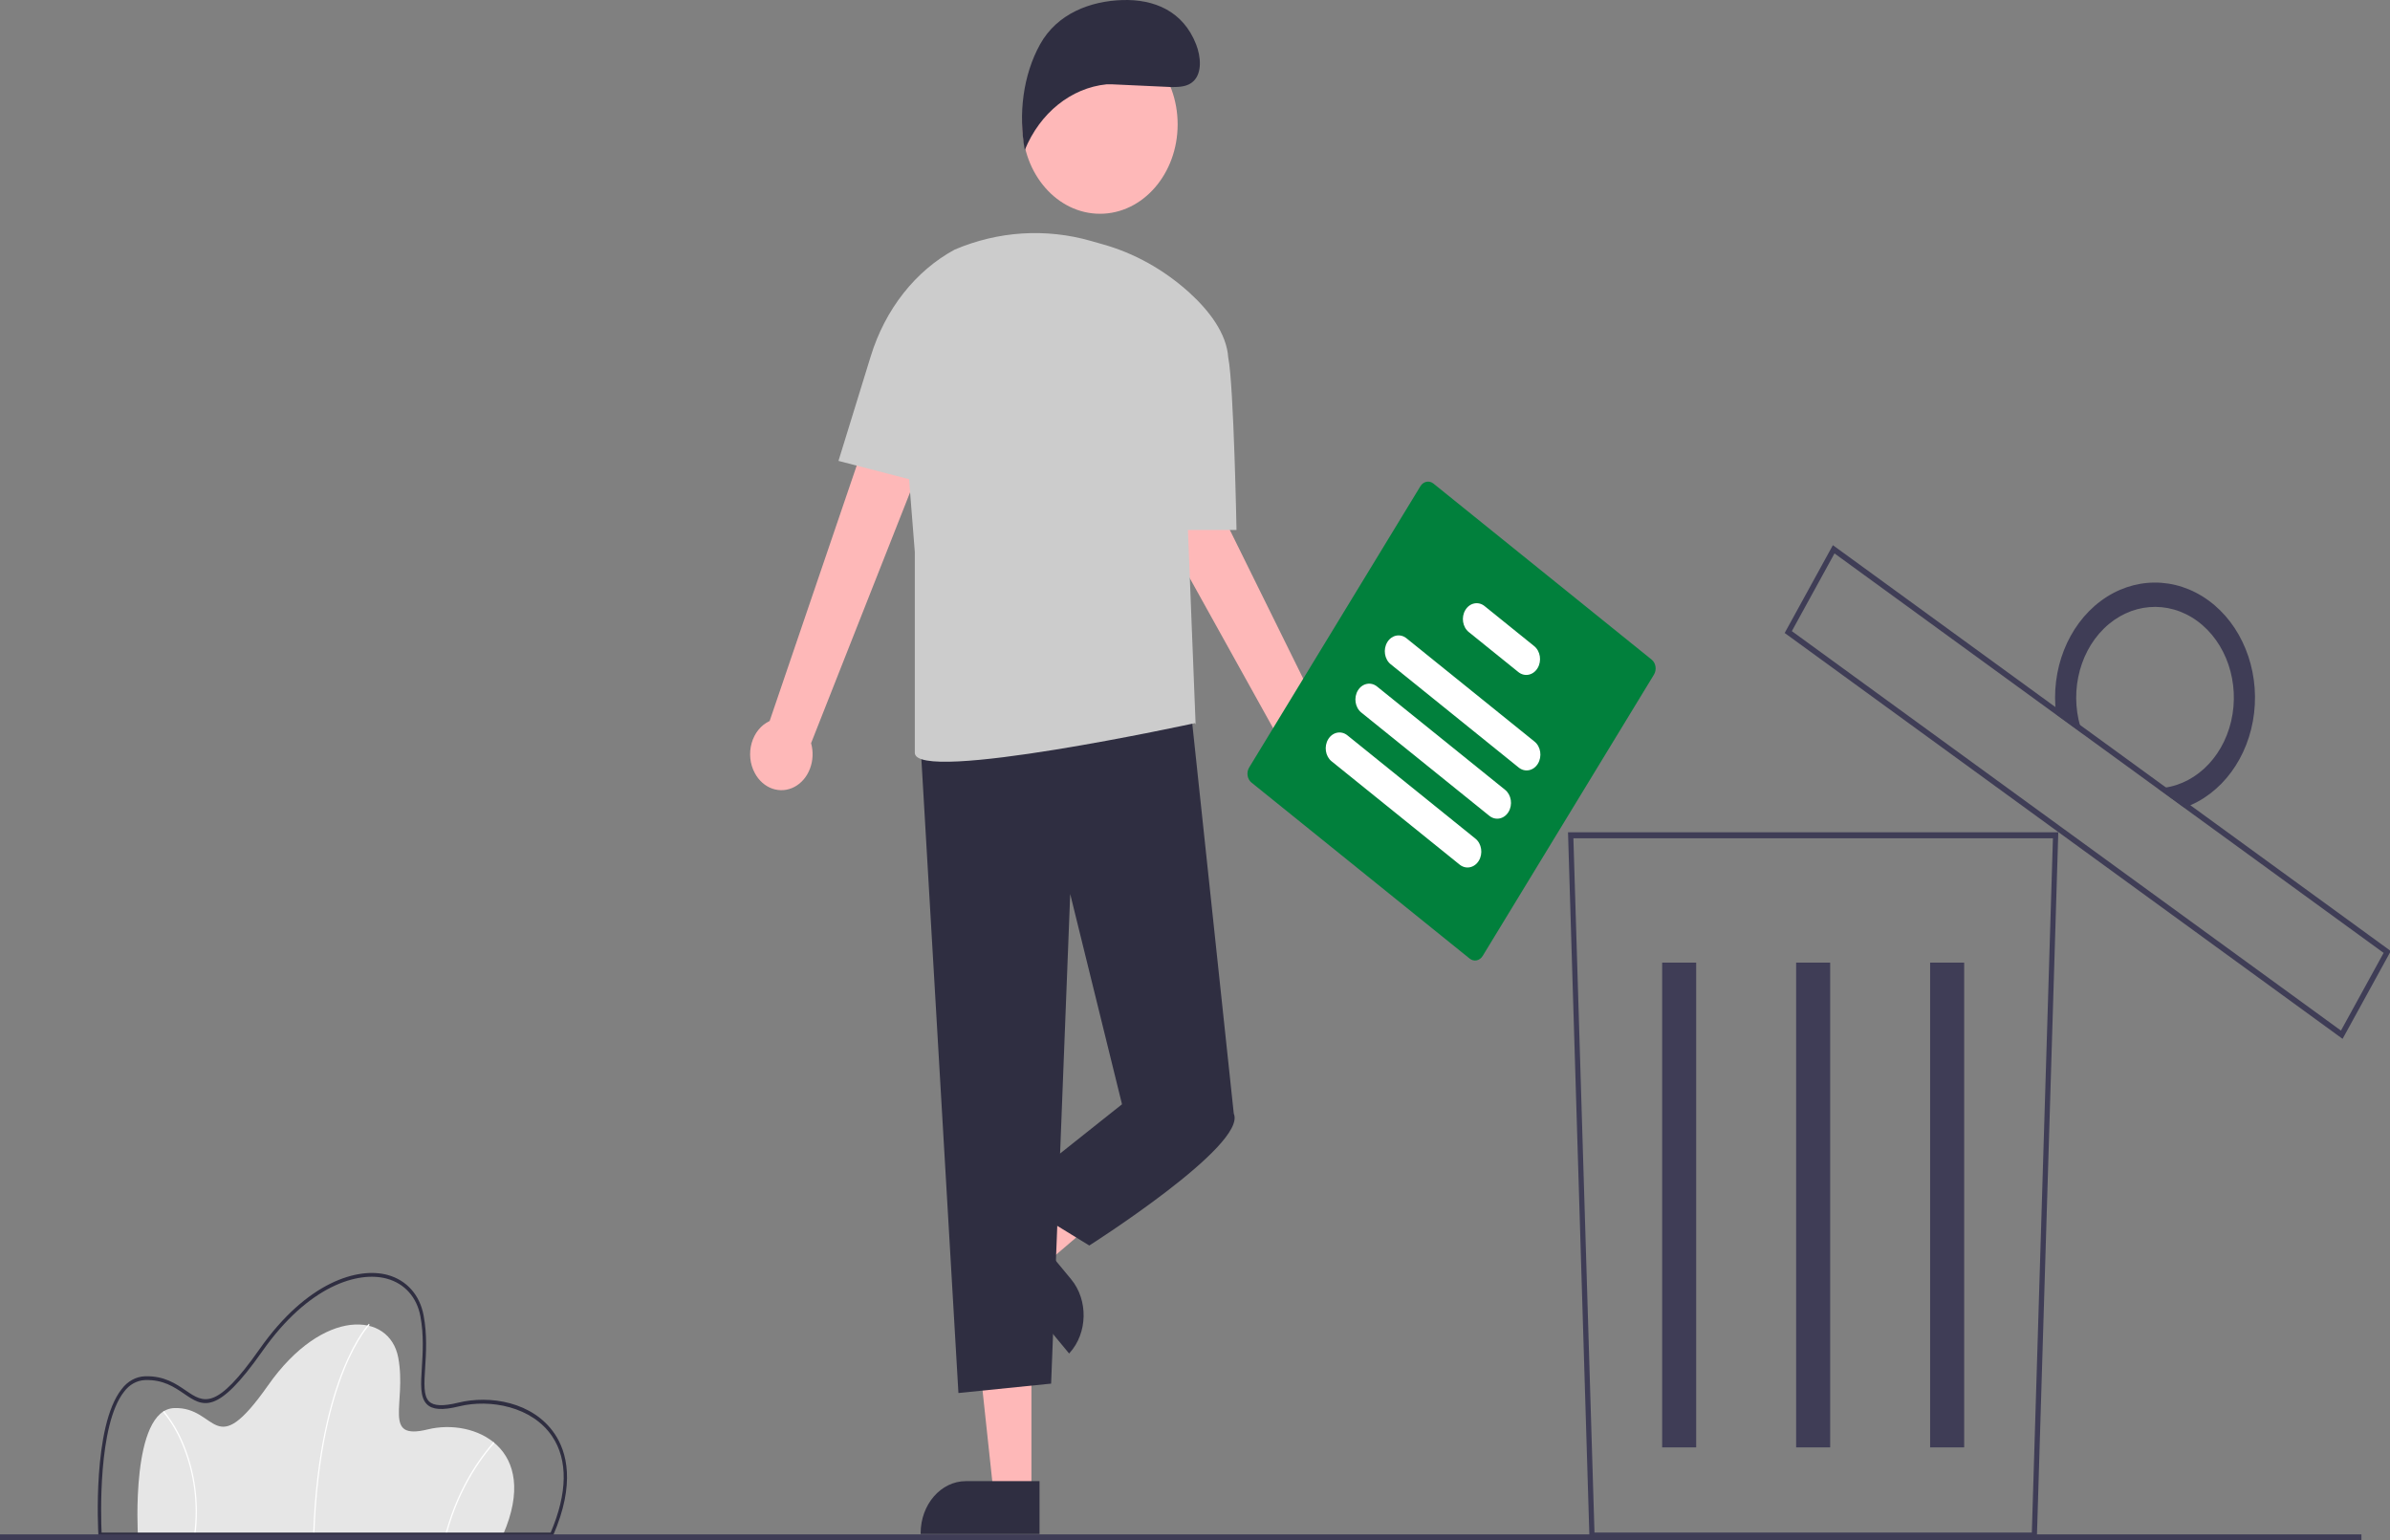 <?xml version="1.0" encoding="UTF-8"?>
<svg xmlns="http://www.w3.org/2000/svg" xmlns:xlink="http://www.w3.org/1999/xlink" width="900px" height="580px" viewBox="0 0 900 580" version="1.1">
<rect x="0" y="0" width="900" height="580" fill="#808080" stroke="none"/>
<g id="surface1">
<path style=" stroke:none;fill-rule:nonzero;fill:rgb(90.196%,90.196%,90.196%);fill-opacity:1;" d="M 189.469 577.891 L 51.926 577.891 C 51.926 577.891 49.137 530.812 65.633 530.277 C 82.129 529.742 80.27 551.141 100.949 521.719 C 121.625 492.297 146.719 493.902 149.969 511.289 C 153.223 528.676 143.699 542.582 161.121 538.301 C 178.547 534.023 203.641 545.258 189.469 577.891 Z M 189.469 577.891 "/>
<path style=" stroke:none;fill-rule:nonzero;fill:rgb(100%,100%,100%);fill-opacity:1;" d="M 118.375 577.898 L 117.91 577.879 C 118.992 546.887 124.633 526.973 129.172 515.723 C 134.102 503.512 138.848 498.566 138.898 498.52 L 139.207 498.918 C 139.16 498.965 134.465 503.859 129.578 515.992 C 125.062 527.191 119.453 547.023 118.375 577.898 Z M 118.375 577.898 "/>
<path style=" stroke:none;fill-rule:nonzero;fill:rgb(100%,100%,100%);fill-opacity:1;" d="M 168.156 577.965 L 167.711 577.812 C 171.168 564.68 177.402 552.734 185.855 543.055 L 186.168 543.453 C 177.777 553.062 171.59 564.922 168.156 577.965 Z M 168.156 577.965 "/>
<path style=" stroke:none;fill-rule:nonzero;fill:rgb(100%,100%,100%);fill-opacity:1;" d="M 73.59 577.926 L 73.129 577.852 C 74.629 566.234 73.043 554.363 68.578 543.797 C 66.746 539.367 64.324 535.297 61.398 531.73 L 61.719 531.344 C 64.684 534.953 67.141 539.074 68.996 543.562 C 73.504 554.223 75.102 566.199 73.59 577.926 Z M 73.59 577.926 "/>
<path style=" stroke:none;fill-rule:nonzero;fill:rgb(18.431%,18.039%,25.49%);fill-opacity:1;" d="M 208.137 578.605 L 37.09 578.605 L 37.051 577.938 C 36.953 576.277 34.77 537.137 45.789 523.172 C 47.996 520.188 51.199 518.418 54.605 518.301 C 61.785 518.066 66.297 521.16 69.938 523.645 C 76.797 528.332 81.328 531.426 97.809 507.98 C 115.66 482.582 134.918 477.117 145.992 480.152 C 153.145 482.117 158.078 487.668 159.52 495.379 C 160.891 502.684 160.449 509.547 160.102 515.062 C 159.727 520.961 159.43 525.621 161.535 527.734 C 163.297 529.496 166.801 529.656 172.57 528.238 C 184.309 525.355 200.695 527.82 208.918 540.051 C 213.34 546.633 216.824 558.594 208.309 578.207 Z M 38.258 577.172 L 207.363 577.172 C 213.711 562.348 213.91 549.82 207.934 540.93 C 200.391 529.707 184.566 526.754 172.832 529.637 C 166.559 531.18 162.824 530.922 160.719 528.812 C 158.145 526.23 158.461 521.258 158.859 514.961 C 159.203 509.539 159.633 502.789 158.305 495.684 C 156.965 488.531 152.371 483.379 145.703 481.551 C 134.984 478.605 116.258 484.004 98.773 508.883 C 81.621 533.289 76.453 529.762 69.305 524.875 C 65.617 522.359 61.434 519.508 54.641 519.73 C 51.574 519.844 48.691 521.441 46.707 524.133 C 36.809 536.684 38.016 571.879 38.258 577.172 Z M 38.258 577.172 "/>
<path style=" stroke:none;fill-rule:nonzero;fill:rgb(24.706%,23.922%,33.725%);fill-opacity:1;" d="M 767.016 579.398 L 598.543 579.398 L 598.512 578.312 L 590.465 313.449 L 775.09 313.449 Z M 600.434 577.148 L 765.125 577.148 L 773.066 315.703 L 592.492 315.703 Z M 600.434 577.148 "/>
<path style=" stroke:none;fill-rule:nonzero;fill:rgb(24.706%,23.922%,33.725%);fill-opacity:1;" d="M 625.918 362.523 L 638.73 362.523 L 638.73 545.082 L 625.918 545.082 Z M 625.918 362.523 "/>
<path style=" stroke:none;fill-rule:nonzero;fill:rgb(24.706%,23.922%,33.725%);fill-opacity:1;" d="M 676.371 362.523 L 689.188 362.523 L 689.188 545.082 L 676.371 545.082 Z M 676.371 362.523 "/>
<path style=" stroke:none;fill-rule:nonzero;fill:rgb(24.706%,23.922%,33.725%);fill-opacity:1;" d="M 726.828 362.523 L 739.641 362.523 L 739.641 545.082 L 726.828 545.082 Z M 726.828 362.523 "/>
<path style=" stroke:none;fill-rule:nonzero;fill:rgb(24.706%,23.922%,33.725%);fill-opacity:1;" d="M 882.145 391.227 L 881.32 390.625 L 672.055 238.379 L 690.207 205.312 L 691.035 205.914 L 900.297 358.16 Z M 674.754 237.68 L 881.535 388.117 L 897.598 358.859 L 690.816 208.418 Z M 674.754 237.68 "/>
<path style=" stroke:none;fill-rule:nonzero;fill:rgb(24.706%,23.922%,33.725%);fill-opacity:1;" d="M 831.621 226.109 C 819.199 217.059 803.34 217.168 791.012 226.383 C 778.684 235.602 772.145 252.238 774.277 268.984 L 784.254 276.242 C 779.105 262.484 782.344 246.469 792.238 236.742 C 802.133 227.012 816.379 225.836 827.379 233.84 C 838.379 241.848 843.566 257.164 840.176 271.629 C 836.785 286.094 825.609 296.328 812.605 296.879 L 822.582 304.137 C 836.637 299.172 846.887 285.238 848.832 268.461 C 850.777 251.688 844.059 235.145 831.629 226.109 Z M 831.621 226.109 "/>
<path style=" stroke:none;fill-rule:nonzero;fill:rgb(24.706%,23.922%,33.725%);fill-opacity:1;" d="M 0 577.844 L 889.238 577.844 L 889.238 580.098 L 0 580.098 Z M 0 577.844 "/>
<path style=" stroke:none;fill-rule:nonzero;fill:rgb(99.608%,72.157%,72.157%);fill-opacity:1;" d="M 388.406 562.477 L 374.16 562.477 L 367.379 499.211 L 388.41 499.211 Z M 388.406 562.477 "/>
<path style=" stroke:none;fill-rule:nonzero;fill:rgb(18.431%,18.039%,25.49%);fill-opacity:1;" d="M 346.684 577.703 L 391.457 577.703 L 391.457 557.789 L 363.742 557.789 C 354.32 557.789 346.684 566.582 346.684 577.43 Z M 346.684 577.703 "/>
<path style=" stroke:none;fill-rule:nonzero;fill:rgb(99.608%,72.157%,72.157%);fill-opacity:1;" d="M 383.398 464.445 L 393.227 476.32 L 437.691 438.336 L 423.188 420.809 Z M 383.398 464.445 "/>
<path style=" stroke:none;fill-rule:nonzero;fill:rgb(18.431%,18.039%,25.49%);fill-opacity:1;" d="M 403.352 481.762 L 384.227 458.66 L 371.699 472.402 L 402.598 509.723 L 402.77 509.531 C 409.59 502.047 409.852 489.613 403.352 481.762 Z M 403.352 481.762 "/>
<path style=" stroke:none;fill-rule:nonzero;fill:rgb(99.608%,72.157%,72.157%);fill-opacity:1;" d="M 284.23 291.121 C 282.406 287.742 281.977 283.605 283.055 279.82 C 284.133 276.039 286.613 273.004 289.824 271.527 L 345.758 107.406 L 367.562 122.438 L 305.426 279.879 C 307.262 286.398 304.574 293.473 299.168 296.34 C 293.758 299.207 287.344 296.969 284.23 291.121 Z M 284.23 291.121 "/>
<path style=" stroke:none;fill-rule:nonzero;fill:rgb(99.608%,72.157%,72.157%);fill-opacity:1;" d="M 496.547 302.887 C 493.094 302.602 489.934 300.574 487.906 297.344 C 485.883 294.117 485.203 290.02 486.051 286.16 L 403.531 137.648 L 426.902 126.16 L 501.09 276.535 C 506.762 278.648 510.16 285.312 509 292.039 C 507.84 298.77 502.488 303.434 496.547 302.891 Z M 496.547 302.887 "/>
<path style=" stroke:none;fill-rule:nonzero;fill:rgb(18.431%,18.039%,25.49%);fill-opacity:1;" d="M 346.309 274.688 L 360.914 524.609 L 395.82 521.066 L 403.008 336.68 L 422.516 415.867 L 464.605 419.414 L 447.945 262.867 Z M 346.309 274.688 "/>
<path style=" stroke:none;fill-rule:nonzero;fill:rgb(18.431%,18.039%,25.49%);fill-opacity:1;" d="M 428.676 404.051 L 422.512 415.867 L 379.398 450.145 L 410.195 469.055 C 410.195 469.055 469.742 431.234 464.609 419.414 Z M 428.676 404.051 "/>
<path style=" stroke:none;fill-rule:nonzero;fill:rgb(80%,80%,80%);fill-opacity:1;" d="M 315.742 173.574 L 327.895 134.156 C 333.355 116.441 344.742 101.977 359.523 93.984 C 375.969 87.012 393.855 85.883 410.867 90.75 L 415.289 92.012 C 427.078 95.305 438.125 101.445 447.695 110.031 C 455.184 116.828 461.918 125.434 462.52 134.688 C 462.523 134.707 462.527 134.727 462.535 134.746 C 464.605 145.211 465.633 199.578 465.633 199.578 L 447.34 199.578 L 450.234 272.855 L 450 272.328 C 450 272.328 344.488 295.312 344.488 283.496 L 344.488 207.848 L 342.324 180.461 Z M 315.742 173.574 "/>
<path style=" stroke:none;fill-rule:nonzero;fill:rgb(99.608%,72.157%,72.157%);fill-opacity:1;" d="M 443.465 46.844 C 443.465 65.434 430.375 80.504 414.227 80.504 C 398.078 80.504 384.988 65.434 384.988 46.844 C 384.988 28.25 398.078 13.18 414.227 13.18 C 430.375 13.18 443.465 28.25 443.465 46.844 Z M 443.465 46.844 "/>
<path style=" stroke:none;fill-rule:nonzero;fill:rgb(18.431%,18.039%,25.49%);fill-opacity:1;" d="M 418.605 31.746 L 441.309 32.793 C 444.168 32.785 447.285 32.668 449.461 30.543 C 452.738 27.332 452.188 21.277 450.434 16.754 C 445.543 4.16 434.633 -0.352 422.652 0.02 C 410.672 0.391 398.117 5.066 391.664 16.688 C 385.215 28.312 383.469 42.988 385.902 56.492 C 391.617 42.52 403.355 33.094 416.723 31.75 Z M 418.605 31.746 "/>
<path style=" stroke:none;fill-rule:nonzero;fill:rgb(0.392%,50.196%,23.529%);fill-opacity:1;" d="M 553.426 361 L 471.25 294.699 C 469.66 293.41 469.273 290.887 470.387 289.051 L 534.883 183.105 C 536.004 181.273 538.195 180.832 539.789 182.109 L 621.965 248.414 C 623.555 249.703 623.941 252.227 622.828 254.062 L 558.332 360.004 C 557.215 361.836 555.02 362.281 553.426 361 Z M 553.426 361 "/>
<path style=" stroke:none;fill-rule:nonzero;fill:rgb(100%,100%,100%);fill-opacity:1;" d="M 571.906 289.059 L 523.688 250.152 C 521.34 248.262 520.773 244.539 522.414 241.836 C 524.059 239.137 527.293 238.484 529.637 240.375 L 577.855 279.281 C 580.203 281.172 580.77 284.895 579.129 287.594 C 577.484 290.297 574.25 290.949 571.906 289.059 Z M 571.906 289.059 "/>
<path style=" stroke:none;fill-rule:nonzero;fill:rgb(100%,100%,100%);fill-opacity:1;" d="M 560.84 307.234 L 512.621 268.332 C 510.273 266.438 509.699 262.715 511.344 260.012 C 512.992 257.312 516.227 256.656 518.57 258.555 L 566.789 297.457 C 569.133 299.352 569.699 303.074 568.059 305.77 C 566.414 308.469 563.184 309.125 560.84 307.234 Z M 560.84 307.234 "/>
<path style=" stroke:none;fill-rule:nonzero;fill:rgb(100%,100%,100%);fill-opacity:1;" d="M 549.652 325.609 L 501.434 286.703 C 499.09 284.812 498.52 281.09 500.164 278.391 C 501.809 275.688 505.043 275.035 507.387 276.926 L 555.605 315.832 C 557.949 317.727 558.52 321.449 556.875 324.148 C 555.23 326.848 552 327.5 549.652 325.609 Z M 549.652 325.609 "/>
<path style=" stroke:none;fill-rule:nonzero;fill:rgb(100%,100%,100%);fill-opacity:1;" d="M 571.77 253.098 L 553.094 238.027 C 550.746 236.137 550.176 232.414 551.82 229.711 C 553.465 227.008 556.699 226.355 559.047 228.25 L 577.723 243.32 C 580.066 245.215 580.637 248.938 578.992 251.637 C 577.348 254.336 574.113 254.988 571.77 253.098 Z M 571.77 253.098 "/>
</g>
</svg>
